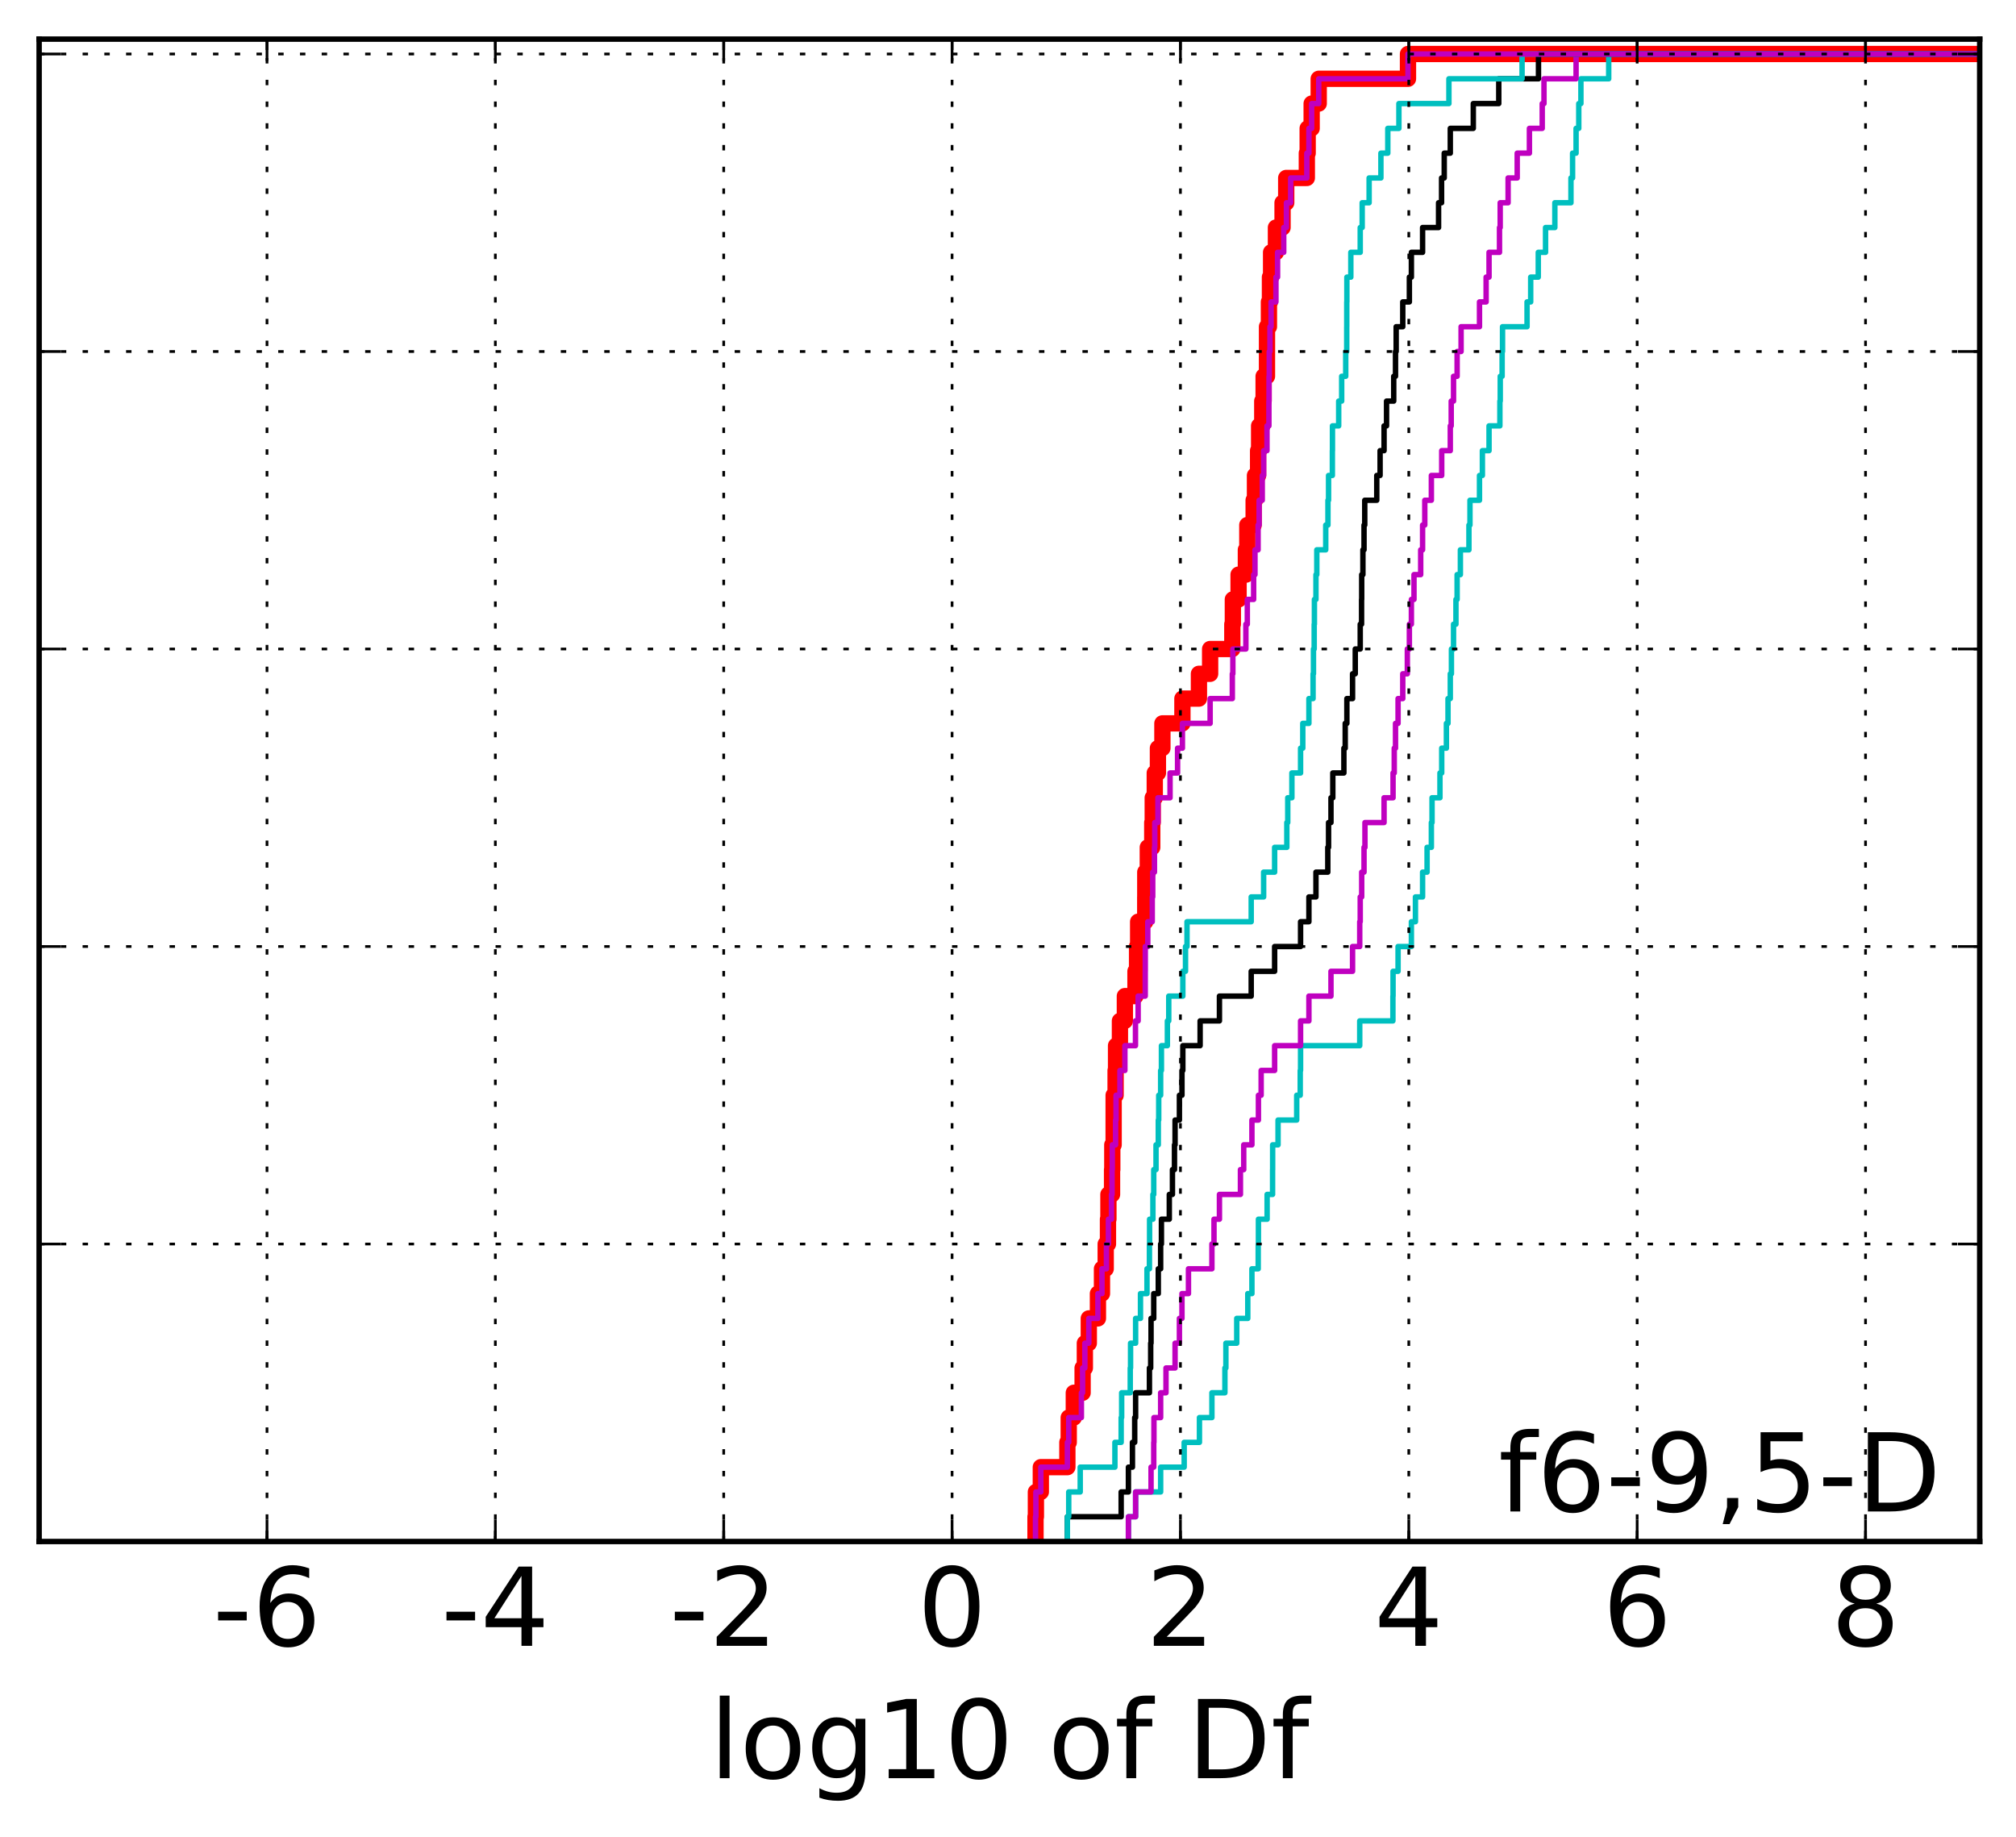 <?xml version="1.0" encoding="utf-8" standalone="no"?>
<!DOCTYPE svg PUBLIC "-//W3C//DTD SVG 1.1//EN"
  "http://www.w3.org/Graphics/SVG/1.1/DTD/svg11.dtd">
<!-- Created with matplotlib (http://matplotlib.org/) -->
<svg height="338pt" version="1.1" viewBox="0 0 371 338" width="371pt" xmlns="http://www.w3.org/2000/svg" xmlns:xlink="http://www.w3.org/1999/xlink">
 <defs>
  <style type="text/css">
*{stroke-linecap:butt;stroke-linejoin:round;stroke-miterlimit:100000;}
  </style>
 </defs>
 <g id="figure_1">
  <g id="patch_1">
   <path d="M 0 338.592 
L 371.52 338.592 
L 371.52 0 
L 0 0 
z
" style="fill:#ffffff;"/>
  </g>
  <g id="axes_1">
   <g id="patch_2">
    <path d="M 7.2 283.68 
L 364.32 283.68 
L 364.32 7.2 
L 7.2 7.2 
z
" style="fill:#ffffff;"/>
   </g>
   <g id="line2d_1">
    <path clip-path="url(#p7b73aa394e)" d="M 190.562 283.68 
L 190.562 279.118 
L 190.634 279.118 
L 190.634 274.555 
L 191.541 274.555 
L 191.541 269.993 
L 196.426 269.993 
L 196.426 265.43 
L 196.677 265.43 
L 196.677 260.868 
L 197.612 260.868 
L 197.612 256.306 
L 199.23 256.306 
L 199.23 251.743 
L 199.644 251.743 
L 199.644 247.181 
L 200.372 247.181 
L 200.372 242.619 
L 202.049 242.619 
L 202.049 238.056 
L 202.794 238.056 
L 202.794 233.494 
L 203.48 233.494 
L 203.48 228.931 
L 203.897 228.931 
L 203.897 224.369 
L 203.98 224.369 
L 203.98 219.807 
L 204.648 219.807 
L 204.648 215.244 
L 204.692 215.244 
L 204.692 210.682 
L 204.94 210.682 
L 204.94 206.12 
L 204.941 206.12 
L 204.941 201.557 
L 205.3 201.557 
L 205.3 196.995 
L 205.383 196.995 
L 205.383 192.432 
L 206.099 192.432 
L 206.099 187.87 
L 207.007 187.87 
L 207.007 183.308 
L 208.959 183.308 
L 208.959 178.745 
L 209.249 178.745 
L 209.249 174.183 
L 209.45 174.183 
L 209.45 169.621 
L 210.754 169.621 
L 210.754 165.058 
L 210.762 165.058 
L 210.762 160.496 
L 211.227 160.496 
L 211.227 155.933 
L 212.045 155.933 
L 212.045 151.371 
L 212.134 151.371 
L 212.134 146.809 
L 212.51 146.809 
L 212.51 142.246 
L 213.089 142.246 
L 213.089 137.684 
L 213.913 137.684 
L 213.913 133.122 
L 217.596 133.122 
L 217.596 128.559 
L 220.638 128.559 
L 220.638 123.997 
L 222.697 123.997 
L 222.697 119.434 
L 226.781 119.434 
L 226.781 114.872 
L 226.879 114.872 
L 226.879 110.31 
L 227.932 110.31 
L 227.932 105.747 
L 229.275 105.747 
L 229.275 101.185 
L 229.54 101.185 
L 229.54 96.623 
L 230.705 96.623 
L 230.705 92.06 
L 230.95 92.06 
L 230.95 87.498 
L 231.525 87.498 
L 231.525 82.935 
L 231.713 82.935 
L 231.713 78.373 
L 232.29 78.373 
L 232.29 73.811 
L 232.541 73.811 
L 232.541 69.248 
L 233.16 69.248 
L 233.16 64.686 
L 233.163 64.686 
L 233.163 60.124 
L 233.518 60.124 
L 233.518 55.561 
L 233.706 55.561 
L 233.706 50.999 
L 233.915 50.999 
L 233.915 46.436 
L 234.809 46.436 
L 234.809 41.874 
L 236.025 41.874 
L 236.025 37.312 
L 236.699 37.312 
L 236.699 32.749 
L 240.493 32.749 
L 240.493 28.187 
L 240.648 28.187 
L 240.648 23.625 
L 241.381 23.625 
L 241.381 19.062 
L 242.681 19.062 
L 242.681 14.5 
L 259.109 14.5 
L 259.109 9.937 
L 259.109 9.937 
L 259.109 9.937 
L 364.32 9.937 
" style="fill:none;stroke:#ff0000;stroke-linecap:square;stroke-width:3.0;"/>
   </g>
   <g id="line2d_2">
    <path clip-path="url(#p7b73aa394e)" d="M 207.661 283.68 
L 207.661 279.118 
L 208.985 279.118 
L 208.985 274.555 
L 213.591 274.555 
L 213.591 269.993 
L 217.923 269.993 
L 217.923 265.43 
L 220.732 265.43 
L 220.732 260.868 
L 223.025 260.868 
L 223.025 256.306 
L 225.417 256.306 
L 225.417 251.743 
L 225.597 251.743 
L 225.597 247.181 
L 227.596 247.181 
L 227.596 242.619 
L 229.627 242.619 
L 229.627 238.056 
L 230.388 238.056 
L 230.388 233.494 
L 231.546 233.494 
L 231.546 228.931 
L 231.584 228.931 
L 231.584 224.369 
L 233.184 224.369 
L 233.184 219.807 
L 234.19 219.807 
L 234.19 215.244 
L 234.203 215.244 
L 234.203 210.682 
L 235.198 210.682 
L 235.198 206.12 
L 238.63 206.12 
L 238.63 201.557 
L 239.278 201.557 
L 239.278 196.995 
L 239.341 196.995 
L 239.341 192.432 
L 250.228 192.432 
L 250.228 187.87 
L 256.334 187.87 
L 256.334 183.308 
L 256.36 183.308 
L 256.36 178.745 
L 257.283 178.745 
L 257.283 174.183 
L 259.733 174.183 
L 259.733 169.621 
L 260.48 169.621 
L 260.48 165.058 
L 261.796 165.058 
L 261.796 160.496 
L 262.623 160.496 
L 262.623 155.933 
L 263.41 155.933 
L 263.41 151.371 
L 263.536 151.371 
L 263.536 146.809 
L 264.992 146.809 
L 264.992 142.246 
L 265.316 142.246 
L 265.316 137.684 
L 266.178 137.684 
L 266.178 133.122 
L 266.474 133.122 
L 266.474 128.559 
L 266.894 128.559 
L 266.894 123.997 
L 267.102 123.997 
L 267.102 119.434 
L 267.492 119.434 
L 267.492 114.872 
L 267.934 114.872 
L 267.934 110.31 
L 268.151 110.31 
L 268.151 105.747 
L 268.751 105.747 
L 268.751 101.185 
L 270.326 101.185 
L 270.326 96.623 
L 270.516 96.623 
L 270.516 92.06 
L 272.269 92.06 
L 272.269 87.498 
L 272.801 87.498 
L 272.801 82.935 
L 274.025 82.935 
L 274.025 78.373 
L 276.02 78.373 
L 276.02 73.811 
L 276.087 73.811 
L 276.087 69.248 
L 276.433 69.248 
L 276.433 64.686 
L 276.508 64.686 
L 276.508 60.124 
L 281.021 60.124 
L 281.021 55.561 
L 281.69 55.561 
L 281.69 50.999 
L 283.086 50.999 
L 283.086 46.436 
L 284.423 46.436 
L 284.423 41.874 
L 286.136 41.874 
L 286.136 37.312 
L 289.098 37.312 
L 289.098 32.749 
L 289.398 32.749 
L 289.398 28.187 
L 290.04 28.187 
L 290.04 23.625 
L 290.538 23.625 
L 290.538 19.062 
L 290.932 19.062 
L 290.932 14.5 
L 296.046 14.5 
L 296.046 9.937 
L 296.046 9.937 
L 296.046 9.937 
L 364.32 9.937 
" style="fill:none;stroke:#00bfbf;stroke-linecap:square;"/>
   </g>
   <g id="line2d_3">
    <path clip-path="url(#p7b73aa394e)" d="M 207.661 283.68 
L 207.661 279.118 
L 208.985 279.118 
L 208.985 274.555 
L 211.823 274.555 
L 211.823 269.993 
L 212.321 269.993 
L 212.321 265.43 
L 212.358 265.43 
L 212.358 260.868 
L 213.591 260.868 
L 213.591 256.306 
L 214.576 256.306 
L 214.576 251.743 
L 216.246 251.743 
L 216.246 247.181 
L 217.043 247.181 
L 217.043 242.619 
L 217.513 242.619 
L 217.513 238.056 
L 218.711 238.056 
L 218.711 233.494 
L 223.025 233.494 
L 223.025 228.931 
L 223.41 228.931 
L 223.41 224.369 
L 224.411 224.369 
L 224.411 219.807 
L 228.275 219.807 
L 228.275 215.244 
L 228.881 215.244 
L 228.881 210.682 
L 230.388 210.682 
L 230.388 206.12 
L 231.584 206.12 
L 231.584 201.557 
L 232.087 201.557 
L 232.087 196.995 
L 234.568 196.995 
L 234.568 192.432 
L 239.341 192.432 
L 239.341 187.87 
L 240.875 187.87 
L 240.875 183.308 
L 244.936 183.308 
L 244.936 178.745 
L 248.908 178.745 
L 248.908 174.183 
L 250.228 174.183 
L 250.228 169.621 
L 250.319 169.621 
L 250.319 165.058 
L 250.59 165.058 
L 250.59 160.496 
L 251.02 160.496 
L 251.02 155.933 
L 251.19 155.933 
L 251.19 151.371 
L 254.707 151.371 
L 254.707 146.809 
L 256.36 146.809 
L 256.36 142.246 
L 256.58 142.246 
L 256.58 137.684 
L 256.812 137.684 
L 256.812 133.122 
L 257.283 133.122 
L 257.283 128.559 
L 258.148 128.559 
L 258.148 123.997 
L 258.99 123.997 
L 258.99 119.434 
L 259.364 119.434 
L 259.364 114.872 
L 259.733 114.872 
L 259.733 110.31 
L 260.214 110.31 
L 260.214 105.747 
L 261.447 105.747 
L 261.447 101.185 
L 261.796 101.185 
L 261.796 96.623 
L 262.201 96.623 
L 262.201 92.06 
L 263.41 92.06 
L 263.41 87.498 
L 265.316 87.498 
L 265.316 82.935 
L 266.894 82.935 
L 266.894 78.373 
L 267.062 78.373 
L 267.062 73.811 
L 267.492 73.811 
L 267.492 69.248 
L 268.151 69.248 
L 268.151 64.686 
L 268.881 64.686 
L 268.881 60.124 
L 272.269 60.124 
L 272.269 55.561 
L 273.488 55.561 
L 273.488 50.999 
L 274.025 50.999 
L 274.025 46.436 
L 275.95 46.436 
L 275.95 41.874 
L 276.077 41.874 
L 276.077 37.312 
L 277.533 37.312 
L 277.533 32.749 
L 279.208 32.749 
L 279.208 28.187 
L 281.454 28.187 
L 281.454 23.625 
L 283.814 23.625 
L 283.814 19.062 
L 284.138 19.062 
L 284.138 14.5 
L 290.04 14.5 
L 290.04 9.937 
L 290.04 9.937 
L 290.04 9.937 
L 364.32 9.937 
" style="fill:none;stroke:#bf00bf;stroke-linecap:square;"/>
   </g>
   <g id="line2d_4">
    <path clip-path="url(#p7b73aa394e)" d="M 196.426 283.68 
L 196.426 279.118 
L 206.325 279.118 
L 206.325 274.555 
L 207.661 274.555 
L 207.661 269.993 
L 208.401 269.993 
L 208.401 265.43 
L 208.818 265.43 
L 208.818 260.868 
L 208.985 260.868 
L 208.985 256.306 
L 211.528 256.306 
L 211.528 251.743 
L 211.758 251.743 
L 211.758 247.181 
L 211.823 247.181 
L 211.823 242.619 
L 212.321 242.619 
L 212.321 238.056 
L 213.158 238.056 
L 213.158 233.494 
L 213.591 233.494 
L 213.591 228.931 
L 213.734 228.931 
L 213.734 224.369 
L 215.185 224.369 
L 215.185 219.807 
L 215.762 219.807 
L 215.762 215.244 
L 216.138 215.244 
L 216.138 210.682 
L 216.246 210.682 
L 216.246 206.12 
L 217.043 206.12 
L 217.043 201.557 
L 217.513 201.557 
L 217.513 196.995 
L 217.675 196.995 
L 217.675 192.432 
L 220.856 192.432 
L 220.856 187.87 
L 224.411 187.87 
L 224.411 183.308 
L 230.256 183.308 
L 230.256 178.745 
L 234.568 178.745 
L 234.568 174.183 
L 239.341 174.183 
L 239.341 169.621 
L 240.875 169.621 
L 240.875 165.058 
L 242.172 165.058 
L 242.172 160.496 
L 244.352 160.496 
L 244.352 155.933 
L 244.492 155.933 
L 244.492 151.371 
L 244.936 151.371 
L 244.936 146.809 
L 245.275 146.809 
L 245.275 142.246 
L 247.314 142.246 
L 247.314 137.684 
L 247.557 137.684 
L 247.557 133.122 
L 247.861 133.122 
L 247.861 128.559 
L 248.908 128.559 
L 248.908 123.997 
L 249.406 123.997 
L 249.406 119.434 
L 250.319 119.434 
L 250.319 114.872 
L 250.566 114.872 
L 250.566 110.31 
L 250.59 110.31 
L 250.59 105.747 
L 250.812 105.747 
L 250.812 101.185 
L 251.02 101.185 
L 251.02 96.623 
L 251.153 96.623 
L 251.153 92.06 
L 253.363 92.06 
L 253.363 87.498 
L 253.975 87.498 
L 253.975 82.935 
L 254.707 82.935 
L 254.707 78.373 
L 255.164 78.373 
L 255.164 73.811 
L 256.484 73.811 
L 256.484 69.248 
L 256.812 69.248 
L 256.812 64.686 
L 256.933 64.686 
L 256.933 60.124 
L 258.148 60.124 
L 258.148 55.561 
L 259.364 55.561 
L 259.364 50.999 
L 259.733 50.999 
L 259.733 46.436 
L 261.796 46.436 
L 261.796 41.874 
L 264.737 41.874 
L 264.737 37.312 
L 265.289 37.312 
L 265.289 32.749 
L 265.779 32.749 
L 265.779 28.187 
L 266.894 28.187 
L 266.894 23.625 
L 271.128 23.625 
L 271.128 19.062 
L 275.815 19.062 
L 275.815 14.5 
L 283.124 14.5 
L 283.124 9.937 
L 283.124 9.937 
L 283.124 9.937 
L 364.32 9.937 
" style="fill:none;stroke:#000000;stroke-linecap:square;"/>
   </g>
   <g id="line2d_5">
    <path clip-path="url(#p7b73aa394e)" d="M 196.426 283.68 
L 196.426 279.118 
L 196.677 279.118 
L 196.677 274.555 
L 198.791 274.555 
L 198.791 269.993 
L 205.176 269.993 
L 205.176 265.43 
L 206.325 265.43 
L 206.325 260.868 
L 206.416 260.868 
L 206.416 256.306 
L 207.997 256.306 
L 207.997 251.743 
L 208.055 251.743 
L 208.055 247.181 
L 208.985 247.181 
L 208.985 242.619 
L 209.881 242.619 
L 209.881 238.056 
L 211.076 238.056 
L 211.076 233.494 
L 211.528 233.494 
L 211.528 228.931 
L 211.555 228.931 
L 211.555 224.369 
L 212.167 224.369 
L 212.167 219.807 
L 212.321 219.807 
L 212.321 215.244 
L 212.74 215.244 
L 212.74 210.682 
L 213.158 210.682 
L 213.158 206.12 
L 213.237 206.12 
L 213.237 201.557 
L 213.591 201.557 
L 213.591 196.995 
L 213.734 196.995 
L 213.734 192.432 
L 214.831 192.432 
L 214.831 187.87 
L 215.084 187.87 
L 215.084 183.308 
L 217.675 183.308 
L 217.675 178.745 
L 218.166 178.745 
L 218.166 174.183 
L 218.442 174.183 
L 218.442 169.621 
L 230.256 169.621 
L 230.256 165.058 
L 232.544 165.058 
L 232.544 160.496 
L 234.568 160.496 
L 234.568 155.933 
L 236.813 155.933 
L 236.813 151.371 
L 236.982 151.371 
L 236.982 146.809 
L 237.743 146.809 
L 237.743 142.246 
L 239.341 142.246 
L 239.341 137.684 
L 239.749 137.684 
L 239.749 133.122 
L 240.875 133.122 
L 240.875 128.559 
L 241.641 128.559 
L 241.641 123.997 
L 241.716 123.997 
L 241.716 119.434 
L 241.848 119.434 
L 241.848 114.872 
L 241.888 114.872 
L 241.888 110.31 
L 242.172 110.31 
L 242.172 105.747 
L 242.329 105.747 
L 242.329 101.185 
L 243.972 101.185 
L 243.972 96.623 
L 244.38 96.623 
L 244.38 92.06 
L 244.492 92.06 
L 244.492 87.498 
L 245.193 87.498 
L 245.193 82.935 
L 245.21 82.935 
L 245.21 78.373 
L 246.356 78.373 
L 246.356 73.811 
L 246.906 73.811 
L 246.906 69.248 
L 247.651 69.248 
L 247.651 64.686 
L 247.835 64.686 
L 247.835 60.124 
L 247.842 60.124 
L 247.842 55.561 
L 247.861 55.561 
L 247.861 50.999 
L 248.589 50.999 
L 248.589 46.436 
L 250.319 46.436 
L 250.319 41.874 
L 250.68 41.874 
L 250.68 37.312 
L 251.957 37.312 
L 251.957 32.749 
L 254.125 32.749 
L 254.125 28.187 
L 255.394 28.187 
L 255.394 23.625 
L 257.435 23.625 
L 257.435 19.062 
L 266.64 19.062 
L 266.64 14.5 
L 280.102 14.5 
L 280.102 9.937 
L 280.102 9.937 
L 280.102 9.937 
L 364.32 9.937 
" style="fill:none;stroke:#00bfbf;stroke-linecap:square;"/>
   </g>
   <g id="line2d_6">
    <path clip-path="url(#p7b73aa394e)" d="M 190.562 283.68 
L 190.562 279.118 
L 190.634 279.118 
L 190.634 274.555 
L 191.541 274.555 
L 191.541 269.993 
L 196.426 269.993 
L 196.426 265.43 
L 196.677 265.43 
L 196.677 260.868 
L 199.005 260.868 
L 199.005 256.306 
L 199.23 256.306 
L 199.23 251.743 
L 199.644 251.743 
L 199.644 247.181 
L 200.372 247.181 
L 200.372 242.619 
L 202.049 242.619 
L 202.049 238.056 
L 202.794 238.056 
L 202.794 233.494 
L 203.614 233.494 
L 203.614 228.931 
L 203.98 228.931 
L 203.98 224.369 
L 204.541 224.369 
L 204.541 219.807 
L 204.648 219.807 
L 204.648 215.244 
L 204.692 215.244 
L 204.692 210.682 
L 205.3 210.682 
L 205.3 206.12 
L 205.383 206.12 
L 205.383 201.557 
L 206.099 201.557 
L 206.099 196.995 
L 207.01 196.995 
L 207.01 192.432 
L 208.959 192.432 
L 208.959 187.87 
L 209.45 187.87 
L 209.45 183.308 
L 210.754 183.308 
L 210.754 178.745 
L 210.762 178.745 
L 210.762 174.183 
L 211.227 174.183 
L 211.227 169.621 
L 212.045 169.621 
L 212.045 165.058 
L 212.134 165.058 
L 212.134 160.496 
L 212.452 160.496 
L 212.452 155.933 
L 212.51 155.933 
L 212.51 151.371 
L 213.089 151.371 
L 213.089 146.809 
L 215.323 146.809 
L 215.323 142.246 
L 216.706 142.246 
L 216.706 137.684 
L 217.596 137.684 
L 217.596 133.122 
L 222.697 133.122 
L 222.697 128.559 
L 226.781 128.559 
L 226.781 123.997 
L 226.879 123.997 
L 226.879 119.434 
L 229.275 119.434 
L 229.275 114.872 
L 229.54 114.872 
L 229.54 110.31 
L 230.705 110.31 
L 230.705 105.747 
L 230.95 105.747 
L 230.95 101.185 
L 231.525 101.185 
L 231.525 96.623 
L 231.713 96.623 
L 231.713 92.06 
L 232.29 92.06 
L 232.29 87.498 
L 232.544 87.498 
L 232.544 82.935 
L 233.16 82.935 
L 233.16 78.373 
L 233.518 78.373 
L 233.518 73.811 
L 233.54 73.811 
L 233.54 69.248 
L 233.579 69.248 
L 233.579 64.686 
L 233.707 64.686 
L 233.707 60.124 
L 233.915 60.124 
L 233.915 55.561 
L 234.809 55.561 
L 234.809 50.999 
L 235.109 50.999 
L 235.109 46.436 
L 236.241 46.436 
L 236.241 41.874 
L 236.739 41.874 
L 236.739 37.312 
L 237.516 37.312 
L 237.516 32.749 
L 240.493 32.749 
L 240.493 28.187 
L 240.875 28.187 
L 240.875 23.625 
L 241.381 23.625 
L 241.381 19.062 
L 242.681 19.062 
L 242.681 14.5 
L 259.109 14.5 
L 259.109 9.937 
L 259.109 9.937 
L 259.109 9.937 
L 364.32 9.937 
" style="fill:none;stroke:#bf00bf;stroke-linecap:square;"/>
   </g>
   <g id="patch_3">
    <path d="M 7.2 7.2 
L 364.32 7.2 
" style="fill:none;stroke:#000000;stroke-linecap:square;stroke-linejoin:miter;"/>
   </g>
   <g id="patch_4">
    <path d="M 364.32 283.68 
L 364.32 7.2 
" style="fill:none;stroke:#000000;stroke-linecap:square;stroke-linejoin:miter;"/>
   </g>
   <g id="patch_5">
    <path d="M 7.2 283.68 
L 364.32 283.68 
" style="fill:none;stroke:#000000;stroke-linecap:square;stroke-linejoin:miter;"/>
   </g>
   <g id="patch_6">
    <path d="M 7.2 283.68 
L 7.2 7.2 
" style="fill:none;stroke:#000000;stroke-linecap:square;stroke-linejoin:miter;"/>
   </g>
   <g id="matplotlib.axis_1">
    <g id="xtick_1">
     <g id="line2d_7">
      <path clip-path="url(#p7b73aa394e)" d="M 49.134 283.68 
L 49.134 7.2 
" style="fill:none;stroke:#000000;stroke-dasharray:1,3;stroke-dashoffset:0.0;stroke-width:0.5;"/>
     </g>
     <g id="line2d_8">
      <defs>
       <path d="M 0 0 
L 0 -4 
" id="m30fe36dc97" style="stroke:#000000;stroke-width:0.5;"/>
      </defs>
      <g>
       <use style="stroke:#000000;stroke-width:0.5;" x="49.134" xlink:href="#m30fe36dc97" y="283.68"/>
      </g>
     </g>
     <g id="line2d_9">
      <defs>
       <path d="M 0 0 
L 0 4 
" id="m1c89ab0527" style="stroke:#000000;stroke-width:0.5;"/>
      </defs>
      <g>
       <use style="stroke:#000000;stroke-width:0.5;" x="49.134" xlink:href="#m1c89ab0527" y="7.2"/>
      </g>
     </g>
     <g id="text_1">
      <!-- -6 -->
      <defs>
       <path d="M 33.016 40.375 
Q 26.375 40.375 22.484 35.828 
Q 18.609 31.297 18.609 23.391 
Q 18.609 15.531 22.484 10.953 
Q 26.375 6.391 33.016 6.391 
Q 39.656 6.391 43.531 10.953 
Q 47.406 15.531 47.406 23.391 
Q 47.406 31.297 43.531 35.828 
Q 39.656 40.375 33.016 40.375 
M 52.594 71.297 
L 52.594 62.312 
Q 48.875 64.062 45.094 64.984 
Q 41.312 65.922 37.594 65.922 
Q 27.828 65.922 22.672 59.328 
Q 17.531 52.734 16.797 39.406 
Q 19.672 43.656 24.016 45.922 
Q 28.375 48.188 33.594 48.188 
Q 44.578 48.188 50.953 41.516 
Q 57.328 34.859 57.328 23.391 
Q 57.328 12.156 50.688 5.359 
Q 44.047 -1.422 33.016 -1.422 
Q 20.359 -1.422 13.672 8.266 
Q 6.984 17.969 6.984 36.375 
Q 6.984 53.656 15.188 63.938 
Q 23.391 74.219 37.203 74.219 
Q 40.922 74.219 44.703 73.484 
Q 48.484 72.75 52.594 71.297 
" id="BitstreamVeraSans-Roman-36"/>
       <path d="M 4.891 31.391 
L 31.203 31.391 
L 31.203 23.391 
L 4.891 23.391 
z
" id="BitstreamVeraSans-Roman-2d"/>
      </defs>
      <g transform="translate(39.164 302.877)scale(0.2 -0.2)">
       <use xlink:href="#BitstreamVeraSans-Roman-2d"/>
       <use x="36.084" xlink:href="#BitstreamVeraSans-Roman-36"/>
      </g>
     </g>
    </g>
    <g id="xtick_2">
     <g id="line2d_10">
      <path clip-path="url(#p7b73aa394e)" d="M 91.159 283.68 
L 91.159 7.2 
" style="fill:none;stroke:#000000;stroke-dasharray:1,3;stroke-dashoffset:0.0;stroke-width:0.5;"/>
     </g>
     <g id="line2d_11">
      <g>
       <use style="stroke:#000000;stroke-width:0.5;" x="91.159" xlink:href="#m30fe36dc97" y="283.68"/>
      </g>
     </g>
     <g id="line2d_12">
      <g>
       <use style="stroke:#000000;stroke-width:0.5;" x="91.159" xlink:href="#m1c89ab0527" y="7.2"/>
      </g>
     </g>
     <g id="text_2">
      <!-- -4 -->
      <defs>
       <path d="M 37.797 64.312 
L 12.891 25.391 
L 37.797 25.391 
z
M 35.203 72.906 
L 47.609 72.906 
L 47.609 25.391 
L 58.016 25.391 
L 58.016 17.188 
L 47.609 17.188 
L 47.609 0 
L 37.797 0 
L 37.797 17.188 
L 4.891 17.188 
L 4.891 26.703 
z
" id="BitstreamVeraSans-Roman-34"/>
      </defs>
      <g transform="translate(81.188 302.877)scale(0.2 -0.2)">
       <use xlink:href="#BitstreamVeraSans-Roman-2d"/>
       <use x="36.084" xlink:href="#BitstreamVeraSans-Roman-34"/>
      </g>
     </g>
    </g>
    <g id="xtick_3">
     <g id="line2d_13">
      <path clip-path="url(#p7b73aa394e)" d="M 133.184 283.68 
L 133.184 7.2 
" style="fill:none;stroke:#000000;stroke-dasharray:1,3;stroke-dashoffset:0.0;stroke-width:0.5;"/>
     </g>
     <g id="line2d_14">
      <g>
       <use style="stroke:#000000;stroke-width:0.5;" x="133.184" xlink:href="#m30fe36dc97" y="283.68"/>
      </g>
     </g>
     <g id="line2d_15">
      <g>
       <use style="stroke:#000000;stroke-width:0.5;" x="133.184" xlink:href="#m1c89ab0527" y="7.2"/>
      </g>
     </g>
     <g id="text_3">
      <!-- -2 -->
      <defs>
       <path d="M 19.188 8.297 
L 53.609 8.297 
L 53.609 0 
L 7.328 0 
L 7.328 8.297 
Q 12.938 14.109 22.625 23.891 
Q 32.328 33.688 34.812 36.531 
Q 39.547 41.844 41.422 45.531 
Q 43.312 49.219 43.312 52.781 
Q 43.312 58.594 39.234 62.25 
Q 35.156 65.922 28.609 65.922 
Q 23.969 65.922 18.812 64.312 
Q 13.672 62.703 7.812 59.422 
L 7.812 69.391 
Q 13.766 71.781 18.938 73 
Q 24.125 74.219 28.422 74.219 
Q 39.75 74.219 46.484 68.547 
Q 53.219 62.891 53.219 53.422 
Q 53.219 48.922 51.531 44.891 
Q 49.859 40.875 45.406 35.406 
Q 44.188 33.984 37.641 27.219 
Q 31.109 20.453 19.188 8.297 
" id="BitstreamVeraSans-Roman-32"/>
      </defs>
      <g transform="translate(123.213 302.877)scale(0.2 -0.2)">
       <use xlink:href="#BitstreamVeraSans-Roman-2d"/>
       <use x="36.084" xlink:href="#BitstreamVeraSans-Roman-32"/>
      </g>
     </g>
    </g>
    <g id="xtick_4">
     <g id="line2d_16">
      <path clip-path="url(#p7b73aa394e)" d="M 175.208 283.68 
L 175.208 7.2 
" style="fill:none;stroke:#000000;stroke-dasharray:1,3;stroke-dashoffset:0.0;stroke-width:0.5;"/>
     </g>
     <g id="line2d_17">
      <g>
       <use style="stroke:#000000;stroke-width:0.5;" x="175.208" xlink:href="#m30fe36dc97" y="283.68"/>
      </g>
     </g>
     <g id="line2d_18">
      <g>
       <use style="stroke:#000000;stroke-width:0.5;" x="175.208" xlink:href="#m1c89ab0527" y="7.2"/>
      </g>
     </g>
     <g id="text_4">
      <!-- 0 -->
      <defs>
       <path d="M 31.781 66.406 
Q 24.172 66.406 20.328 58.906 
Q 16.5 51.422 16.5 36.375 
Q 16.5 21.391 20.328 13.891 
Q 24.172 6.391 31.781 6.391 
Q 39.453 6.391 43.281 13.891 
Q 47.125 21.391 47.125 36.375 
Q 47.125 51.422 43.281 58.906 
Q 39.453 66.406 31.781 66.406 
M 31.781 74.219 
Q 44.047 74.219 50.516 64.516 
Q 56.984 54.828 56.984 36.375 
Q 56.984 17.969 50.516 8.266 
Q 44.047 -1.422 31.781 -1.422 
Q 19.531 -1.422 13.062 8.266 
Q 6.594 17.969 6.594 36.375 
Q 6.594 54.828 13.062 64.516 
Q 19.531 74.219 31.781 74.219 
" id="BitstreamVeraSans-Roman-30"/>
      </defs>
      <g transform="translate(168.846 302.877)scale(0.2 -0.2)">
       <use xlink:href="#BitstreamVeraSans-Roman-30"/>
      </g>
     </g>
    </g>
    <g id="xtick_5">
     <g id="line2d_19">
      <path clip-path="url(#p7b73aa394e)" d="M 217.233 283.68 
L 217.233 7.2 
" style="fill:none;stroke:#000000;stroke-dasharray:1,3;stroke-dashoffset:0.0;stroke-width:0.5;"/>
     </g>
     <g id="line2d_20">
      <g>
       <use style="stroke:#000000;stroke-width:0.5;" x="217.233" xlink:href="#m30fe36dc97" y="283.68"/>
      </g>
     </g>
     <g id="line2d_21">
      <g>
       <use style="stroke:#000000;stroke-width:0.5;" x="217.233" xlink:href="#m1c89ab0527" y="7.2"/>
      </g>
     </g>
     <g id="text_5">
      <!-- 2 -->
      <g transform="translate(210.871 302.877)scale(0.2 -0.2)">
       <use xlink:href="#BitstreamVeraSans-Roman-32"/>
      </g>
     </g>
    </g>
    <g id="xtick_6">
     <g id="line2d_22">
      <path clip-path="url(#p7b73aa394e)" d="M 259.258 283.68 
L 259.258 7.2 
" style="fill:none;stroke:#000000;stroke-dasharray:1,3;stroke-dashoffset:0.0;stroke-width:0.5;"/>
     </g>
     <g id="line2d_23">
      <g>
       <use style="stroke:#000000;stroke-width:0.5;" x="259.258" xlink:href="#m30fe36dc97" y="283.68"/>
      </g>
     </g>
     <g id="line2d_24">
      <g>
       <use style="stroke:#000000;stroke-width:0.5;" x="259.258" xlink:href="#m1c89ab0527" y="7.2"/>
      </g>
     </g>
     <g id="text_6">
      <!-- 4 -->
      <g transform="translate(252.895 302.877)scale(0.2 -0.2)">
       <use xlink:href="#BitstreamVeraSans-Roman-34"/>
      </g>
     </g>
    </g>
    <g id="xtick_7">
     <g id="line2d_25">
      <path clip-path="url(#p7b73aa394e)" d="M 301.283 283.68 
L 301.283 7.2 
" style="fill:none;stroke:#000000;stroke-dasharray:1,3;stroke-dashoffset:0.0;stroke-width:0.5;"/>
     </g>
     <g id="line2d_26">
      <g>
       <use style="stroke:#000000;stroke-width:0.5;" x="301.283" xlink:href="#m30fe36dc97" y="283.68"/>
      </g>
     </g>
     <g id="line2d_27">
      <g>
       <use style="stroke:#000000;stroke-width:0.5;" x="301.283" xlink:href="#m1c89ab0527" y="7.2"/>
      </g>
     </g>
     <g id="text_7">
      <!-- 6 -->
      <g transform="translate(294.92 302.877)scale(0.2 -0.2)">
       <use xlink:href="#BitstreamVeraSans-Roman-36"/>
      </g>
     </g>
    </g>
    <g id="xtick_8">
     <g id="line2d_28">
      <path clip-path="url(#p7b73aa394e)" d="M 343.308 283.68 
L 343.308 7.2 
" style="fill:none;stroke:#000000;stroke-dasharray:1,3;stroke-dashoffset:0.0;stroke-width:0.5;"/>
     </g>
     <g id="line2d_29">
      <g>
       <use style="stroke:#000000;stroke-width:0.5;" x="343.308" xlink:href="#m30fe36dc97" y="283.68"/>
      </g>
     </g>
     <g id="line2d_30">
      <g>
       <use style="stroke:#000000;stroke-width:0.5;" x="343.308" xlink:href="#m1c89ab0527" y="7.2"/>
      </g>
     </g>
     <g id="text_8">
      <!-- 8 -->
      <defs>
       <path d="M 31.781 34.625 
Q 24.75 34.625 20.719 30.859 
Q 16.703 27.094 16.703 20.516 
Q 16.703 13.922 20.719 10.156 
Q 24.75 6.391 31.781 6.391 
Q 38.812 6.391 42.859 10.172 
Q 46.922 13.969 46.922 20.516 
Q 46.922 27.094 42.891 30.859 
Q 38.875 34.625 31.781 34.625 
M 21.922 38.812 
Q 15.578 40.375 12.031 44.719 
Q 8.5 49.078 8.5 55.328 
Q 8.5 64.062 14.719 69.141 
Q 20.953 74.219 31.781 74.219 
Q 42.672 74.219 48.875 69.141 
Q 55.078 64.062 55.078 55.328 
Q 55.078 49.078 51.531 44.719 
Q 48 40.375 41.703 38.812 
Q 48.828 37.156 52.797 32.312 
Q 56.781 27.484 56.781 20.516 
Q 56.781 9.906 50.312 4.234 
Q 43.844 -1.422 31.781 -1.422 
Q 19.734 -1.422 13.25 4.234 
Q 6.781 9.906 6.781 20.516 
Q 6.781 27.484 10.781 32.312 
Q 14.797 37.156 21.922 38.812 
M 18.312 54.391 
Q 18.312 48.734 21.844 45.562 
Q 25.391 42.391 31.781 42.391 
Q 38.141 42.391 41.719 45.562 
Q 45.312 48.734 45.312 54.391 
Q 45.312 60.062 41.719 63.234 
Q 38.141 66.406 31.781 66.406 
Q 25.391 66.406 21.844 63.234 
Q 18.312 60.062 18.312 54.391 
" id="BitstreamVeraSans-Roman-38"/>
      </defs>
      <g transform="translate(336.945 302.877)scale(0.2 -0.2)">
       <use xlink:href="#BitstreamVeraSans-Roman-38"/>
      </g>
     </g>
    </g>
    <g id="xtick_9">
     <g id="line2d_31">
      <defs>
       <path d="M 0 0 
L 0 -2 
" id="md419fb0bc5" style="stroke:#000000;stroke-width:0.5;"/>
      </defs>
      <g>
       <use style="stroke:#000000;stroke-width:0.5;" x="49.134" xlink:href="#md419fb0bc5" y="283.68"/>
      </g>
     </g>
     <g id="line2d_32">
      <defs>
       <path d="M 0 0 
L 0 2 
" id="m6223532f50" style="stroke:#000000;stroke-width:0.5;"/>
      </defs>
      <g>
       <use style="stroke:#000000;stroke-width:0.5;" x="49.134" xlink:href="#m6223532f50" y="7.2"/>
      </g>
     </g>
    </g>
    <g id="xtick_10">
     <g id="line2d_33">
      <g>
       <use style="stroke:#000000;stroke-width:0.5;" x="91.159" xlink:href="#md419fb0bc5" y="283.68"/>
      </g>
     </g>
     <g id="line2d_34">
      <g>
       <use style="stroke:#000000;stroke-width:0.5;" x="91.159" xlink:href="#m6223532f50" y="7.2"/>
      </g>
     </g>
    </g>
    <g id="xtick_11">
     <g id="line2d_35">
      <g>
       <use style="stroke:#000000;stroke-width:0.5;" x="133.184" xlink:href="#md419fb0bc5" y="283.68"/>
      </g>
     </g>
     <g id="line2d_36">
      <g>
       <use style="stroke:#000000;stroke-width:0.5;" x="133.184" xlink:href="#m6223532f50" y="7.2"/>
      </g>
     </g>
    </g>
    <g id="xtick_12">
     <g id="line2d_37">
      <g>
       <use style="stroke:#000000;stroke-width:0.5;" x="175.208" xlink:href="#md419fb0bc5" y="283.68"/>
      </g>
     </g>
     <g id="line2d_38">
      <g>
       <use style="stroke:#000000;stroke-width:0.5;" x="175.208" xlink:href="#m6223532f50" y="7.2"/>
      </g>
     </g>
    </g>
    <g id="xtick_13">
     <g id="line2d_39">
      <g>
       <use style="stroke:#000000;stroke-width:0.5;" x="217.233" xlink:href="#md419fb0bc5" y="283.68"/>
      </g>
     </g>
     <g id="line2d_40">
      <g>
       <use style="stroke:#000000;stroke-width:0.5;" x="217.233" xlink:href="#m6223532f50" y="7.2"/>
      </g>
     </g>
    </g>
    <g id="xtick_14">
     <g id="line2d_41">
      <g>
       <use style="stroke:#000000;stroke-width:0.5;" x="259.258" xlink:href="#md419fb0bc5" y="283.68"/>
      </g>
     </g>
     <g id="line2d_42">
      <g>
       <use style="stroke:#000000;stroke-width:0.5;" x="259.258" xlink:href="#m6223532f50" y="7.2"/>
      </g>
     </g>
    </g>
    <g id="xtick_15">
     <g id="line2d_43">
      <g>
       <use style="stroke:#000000;stroke-width:0.5;" x="301.283" xlink:href="#md419fb0bc5" y="283.68"/>
      </g>
     </g>
     <g id="line2d_44">
      <g>
       <use style="stroke:#000000;stroke-width:0.5;" x="301.283" xlink:href="#m6223532f50" y="7.2"/>
      </g>
     </g>
    </g>
    <g id="xtick_16">
     <g id="line2d_45">
      <g>
       <use style="stroke:#000000;stroke-width:0.5;" x="343.308" xlink:href="#md419fb0bc5" y="283.68"/>
      </g>
     </g>
     <g id="line2d_46">
      <g>
       <use style="stroke:#000000;stroke-width:0.5;" x="343.308" xlink:href="#m6223532f50" y="7.2"/>
      </g>
     </g>
    </g>
    <g id="text_9">
     <!-- log10 of Df -->
     <defs>
      <path id="BitstreamVeraSans-Roman-20"/>
      <path d="M 12.406 8.297 
L 28.516 8.297 
L 28.516 63.922 
L 10.984 60.406 
L 10.984 69.391 
L 28.422 72.906 
L 38.281 72.906 
L 38.281 8.297 
L 54.391 8.297 
L 54.391 0 
L 12.406 0 
z
" id="BitstreamVeraSans-Roman-31"/>
      <path d="M 30.609 48.391 
Q 23.391 48.391 19.188 42.75 
Q 14.984 37.109 14.984 27.297 
Q 14.984 17.484 19.156 11.844 
Q 23.344 6.203 30.609 6.203 
Q 37.797 6.203 41.984 11.859 
Q 46.188 17.531 46.188 27.297 
Q 46.188 37.016 41.984 42.703 
Q 37.797 48.391 30.609 48.391 
M 30.609 56 
Q 42.328 56 49.016 48.375 
Q 55.719 40.766 55.719 27.297 
Q 55.719 13.875 49.016 6.219 
Q 42.328 -1.422 30.609 -1.422 
Q 18.844 -1.422 12.172 6.219 
Q 5.516 13.875 5.516 27.297 
Q 5.516 40.766 12.172 48.375 
Q 18.844 56 30.609 56 
" id="BitstreamVeraSans-Roman-6f"/>
      <path d="M 9.422 75.984 
L 18.406 75.984 
L 18.406 0 
L 9.422 0 
z
" id="BitstreamVeraSans-Roman-6c"/>
      <path d="M 19.672 64.797 
L 19.672 8.109 
L 31.594 8.109 
Q 46.688 8.109 53.688 14.938 
Q 60.688 21.781 60.688 36.531 
Q 60.688 51.172 53.688 57.984 
Q 46.688 64.797 31.594 64.797 
z
M 9.812 72.906 
L 30.078 72.906 
Q 51.266 72.906 61.172 64.094 
Q 71.094 55.281 71.094 36.531 
Q 71.094 17.672 61.125 8.828 
Q 51.172 0 30.078 0 
L 9.812 0 
z
" id="BitstreamVeraSans-Roman-44"/>
      <path d="M 45.406 27.984 
Q 45.406 37.75 41.375 43.109 
Q 37.359 48.484 30.078 48.484 
Q 22.859 48.484 18.828 43.109 
Q 14.797 37.75 14.797 27.984 
Q 14.797 18.266 18.828 12.891 
Q 22.859 7.516 30.078 7.516 
Q 37.359 7.516 41.375 12.891 
Q 45.406 18.266 45.406 27.984 
M 54.391 6.781 
Q 54.391 -7.172 48.188 -13.984 
Q 42 -20.797 29.203 -20.797 
Q 24.469 -20.797 20.266 -20.094 
Q 16.062 -19.391 12.109 -17.922 
L 12.109 -9.188 
Q 16.062 -11.328 19.922 -12.344 
Q 23.781 -13.375 27.781 -13.375 
Q 36.625 -13.375 41.016 -8.766 
Q 45.406 -4.156 45.406 5.172 
L 45.406 9.625 
Q 42.625 4.781 38.281 2.391 
Q 33.938 0 27.875 0 
Q 17.828 0 11.672 7.656 
Q 5.516 15.328 5.516 27.984 
Q 5.516 40.672 11.672 48.328 
Q 17.828 56 27.875 56 
Q 33.938 56 38.281 53.609 
Q 42.625 51.219 45.406 46.391 
L 45.406 54.688 
L 54.391 54.688 
z
" id="BitstreamVeraSans-Roman-67"/>
      <path d="M 37.109 75.984 
L 37.109 68.5 
L 28.516 68.5 
Q 23.688 68.5 21.797 66.547 
Q 19.922 64.594 19.922 59.516 
L 19.922 54.688 
L 34.719 54.688 
L 34.719 47.703 
L 19.922 47.703 
L 19.922 0 
L 10.891 0 
L 10.891 47.703 
L 2.297 47.703 
L 2.297 54.688 
L 10.891 54.688 
L 10.891 58.5 
Q 10.891 67.625 15.141 71.797 
Q 19.391 75.984 28.609 75.984 
z
" id="BitstreamVeraSans-Roman-66"/>
     </defs>
     <g transform="translate(130.574 327.233)scale(0.2 -0.2)">
      <use xlink:href="#BitstreamVeraSans-Roman-6c"/>
      <use x="27.783" xlink:href="#BitstreamVeraSans-Roman-6f"/>
      <use x="88.965" xlink:href="#BitstreamVeraSans-Roman-67"/>
      <use x="152.441" xlink:href="#BitstreamVeraSans-Roman-31"/>
      <use x="216.064" xlink:href="#BitstreamVeraSans-Roman-30"/>
      <use x="279.688" xlink:href="#BitstreamVeraSans-Roman-20"/>
      <use x="311.475" xlink:href="#BitstreamVeraSans-Roman-6f"/>
      <use x="372.656" xlink:href="#BitstreamVeraSans-Roman-66"/>
      <use x="407.861" xlink:href="#BitstreamVeraSans-Roman-20"/>
      <use x="439.648" xlink:href="#BitstreamVeraSans-Roman-44"/>
      <use x="516.65" xlink:href="#BitstreamVeraSans-Roman-66"/>
     </g>
    </g>
   </g>
   <g id="matplotlib.axis_2">
    <g id="ytick_1">
     <g id="line2d_47">
      <path clip-path="url(#p7b73aa394e)" d="M 7.2 283.68 
L 364.32 283.68 
" style="fill:none;stroke:#000000;stroke-dasharray:1,3;stroke-dashoffset:0.0;stroke-width:0.5;"/>
     </g>
     <g id="line2d_48">
      <defs>
       <path d="M 0 0 
L 4 0 
" id="mc45516ae62" style="stroke:#000000;stroke-width:0.5;"/>
      </defs>
      <g>
       <use style="stroke:#000000;stroke-width:0.5;" x="7.2" xlink:href="#mc45516ae62" y="283.68"/>
      </g>
     </g>
     <g id="line2d_49">
      <defs>
       <path d="M 0 0 
L -4 0 
" id="m409169093e" style="stroke:#000000;stroke-width:0.5;"/>
      </defs>
      <g>
       <use style="stroke:#000000;stroke-width:0.5;" x="364.32" xlink:href="#m409169093e" y="283.68"/>
      </g>
     </g>
    </g>
    <g id="ytick_2">
     <g id="line2d_50">
      <path clip-path="url(#p7b73aa394e)" d="M 7.2 228.931 
L 364.32 228.931 
" style="fill:none;stroke:#000000;stroke-dasharray:1,3;stroke-dashoffset:0.0;stroke-width:0.5;"/>
     </g>
     <g id="line2d_51">
      <g>
       <use style="stroke:#000000;stroke-width:0.5;" x="7.2" xlink:href="#mc45516ae62" y="228.931"/>
      </g>
     </g>
     <g id="line2d_52">
      <g>
       <use style="stroke:#000000;stroke-width:0.5;" x="364.32" xlink:href="#m409169093e" y="228.931"/>
      </g>
     </g>
    </g>
    <g id="ytick_3">
     <g id="line2d_53">
      <path clip-path="url(#p7b73aa394e)" d="M 7.2 174.183 
L 364.32 174.183 
" style="fill:none;stroke:#000000;stroke-dasharray:1,3;stroke-dashoffset:0.0;stroke-width:0.5;"/>
     </g>
     <g id="line2d_54">
      <g>
       <use style="stroke:#000000;stroke-width:0.5;" x="7.2" xlink:href="#mc45516ae62" y="174.183"/>
      </g>
     </g>
     <g id="line2d_55">
      <g>
       <use style="stroke:#000000;stroke-width:0.5;" x="364.32" xlink:href="#m409169093e" y="174.183"/>
      </g>
     </g>
    </g>
    <g id="ytick_4">
     <g id="line2d_56">
      <path clip-path="url(#p7b73aa394e)" d="M 7.2 119.434 
L 364.32 119.434 
" style="fill:none;stroke:#000000;stroke-dasharray:1,3;stroke-dashoffset:0.0;stroke-width:0.5;"/>
     </g>
     <g id="line2d_57">
      <g>
       <use style="stroke:#000000;stroke-width:0.5;" x="7.2" xlink:href="#mc45516ae62" y="119.434"/>
      </g>
     </g>
     <g id="line2d_58">
      <g>
       <use style="stroke:#000000;stroke-width:0.5;" x="364.32" xlink:href="#m409169093e" y="119.434"/>
      </g>
     </g>
    </g>
    <g id="ytick_5">
     <g id="line2d_59">
      <path clip-path="url(#p7b73aa394e)" d="M 7.2 64.686 
L 364.32 64.686 
" style="fill:none;stroke:#000000;stroke-dasharray:1,3;stroke-dashoffset:0.0;stroke-width:0.5;"/>
     </g>
     <g id="line2d_60">
      <g>
       <use style="stroke:#000000;stroke-width:0.5;" x="7.2" xlink:href="#mc45516ae62" y="64.686"/>
      </g>
     </g>
     <g id="line2d_61">
      <g>
       <use style="stroke:#000000;stroke-width:0.5;" x="364.32" xlink:href="#m409169093e" y="64.686"/>
      </g>
     </g>
    </g>
    <g id="ytick_6">
     <g id="line2d_62">
      <path clip-path="url(#p7b73aa394e)" d="M 7.2 9.937 
L 364.32 9.937 
" style="fill:none;stroke:#000000;stroke-dasharray:1,3;stroke-dashoffset:0.0;stroke-width:0.5;"/>
     </g>
     <g id="line2d_63">
      <g>
       <use style="stroke:#000000;stroke-width:0.5;" x="7.2" xlink:href="#mc45516ae62" y="9.937"/>
      </g>
     </g>
     <g id="line2d_64">
      <g>
       <use style="stroke:#000000;stroke-width:0.5;" x="364.32" xlink:href="#m409169093e" y="9.937"/>
      </g>
     </g>
    </g>
   </g>
   <g id="text_10">
    <!-- f6-9,5-D -->
    <defs>
     <path d="M 11.719 12.406 
L 22.016 12.406 
L 22.016 4 
L 14.016 -11.625 
L 7.719 -11.625 
L 11.719 4 
z
" id="BitstreamVeraSans-Roman-2c"/>
     <path d="M 10.984 1.516 
L 10.984 10.5 
Q 14.703 8.734 18.5 7.812 
Q 22.312 6.891 25.984 6.891 
Q 35.75 6.891 40.891 13.453 
Q 46.047 20.016 46.781 33.406 
Q 43.953 29.203 39.594 26.953 
Q 35.25 24.703 29.984 24.703 
Q 19.047 24.703 12.672 31.312 
Q 6.297 37.938 6.297 49.422 
Q 6.297 60.641 12.938 67.422 
Q 19.578 74.219 30.609 74.219 
Q 43.266 74.219 49.922 64.516 
Q 56.594 54.828 56.594 36.375 
Q 56.594 19.141 48.406 8.859 
Q 40.234 -1.422 26.422 -1.422 
Q 22.703 -1.422 18.891 -0.688 
Q 15.094 0.047 10.984 1.516 
M 30.609 32.422 
Q 37.25 32.422 41.125 36.953 
Q 45.016 41.5 45.016 49.422 
Q 45.016 57.281 41.125 61.844 
Q 37.25 66.406 30.609 66.406 
Q 23.969 66.406 20.094 61.844 
Q 16.219 57.281 16.219 49.422 
Q 16.219 41.5 20.094 36.953 
Q 23.969 32.422 30.609 32.422 
" id="BitstreamVeraSans-Roman-39"/>
     <path d="M 10.797 72.906 
L 49.516 72.906 
L 49.516 64.594 
L 19.828 64.594 
L 19.828 46.734 
Q 21.969 47.469 24.109 47.828 
Q 26.266 48.188 28.422 48.188 
Q 40.625 48.188 47.75 41.5 
Q 54.891 34.812 54.891 23.391 
Q 54.891 11.625 47.562 5.094 
Q 40.234 -1.422 26.906 -1.422 
Q 22.312 -1.422 17.547 -0.641 
Q 12.797 0.141 7.719 1.703 
L 7.719 11.625 
Q 12.109 9.234 16.797 8.062 
Q 21.484 6.891 26.703 6.891 
Q 35.156 6.891 40.078 11.328 
Q 45.016 15.766 45.016 23.391 
Q 45.016 31 40.078 35.438 
Q 35.156 39.891 26.703 39.891 
Q 22.75 39.891 18.812 39.016 
Q 14.891 38.141 10.797 36.281 
z
" id="BitstreamVeraSans-Roman-35"/>
    </defs>
    <g transform="translate(275.774 278.15)scale(0.2 -0.2)">
     <use xlink:href="#BitstreamVeraSans-Roman-66"/>
     <use x="35.205" xlink:href="#BitstreamVeraSans-Roman-36"/>
     <use x="98.828" xlink:href="#BitstreamVeraSans-Roman-2d"/>
     <use x="134.912" xlink:href="#BitstreamVeraSans-Roman-39"/>
     <use x="198.535" xlink:href="#BitstreamVeraSans-Roman-2c"/>
     <use x="230.322" xlink:href="#BitstreamVeraSans-Roman-35"/>
     <use x="293.945" xlink:href="#BitstreamVeraSans-Roman-2d"/>
     <use x="330.029" xlink:href="#BitstreamVeraSans-Roman-44"/>
    </g>
   </g>
  </g>
 </g>
 <defs>
  <clipPath id="p7b73aa394e">
   <rect height="276.48" width="357.12" x="7.2" y="7.2"/>
  </clipPath>
 </defs>
</svg>
